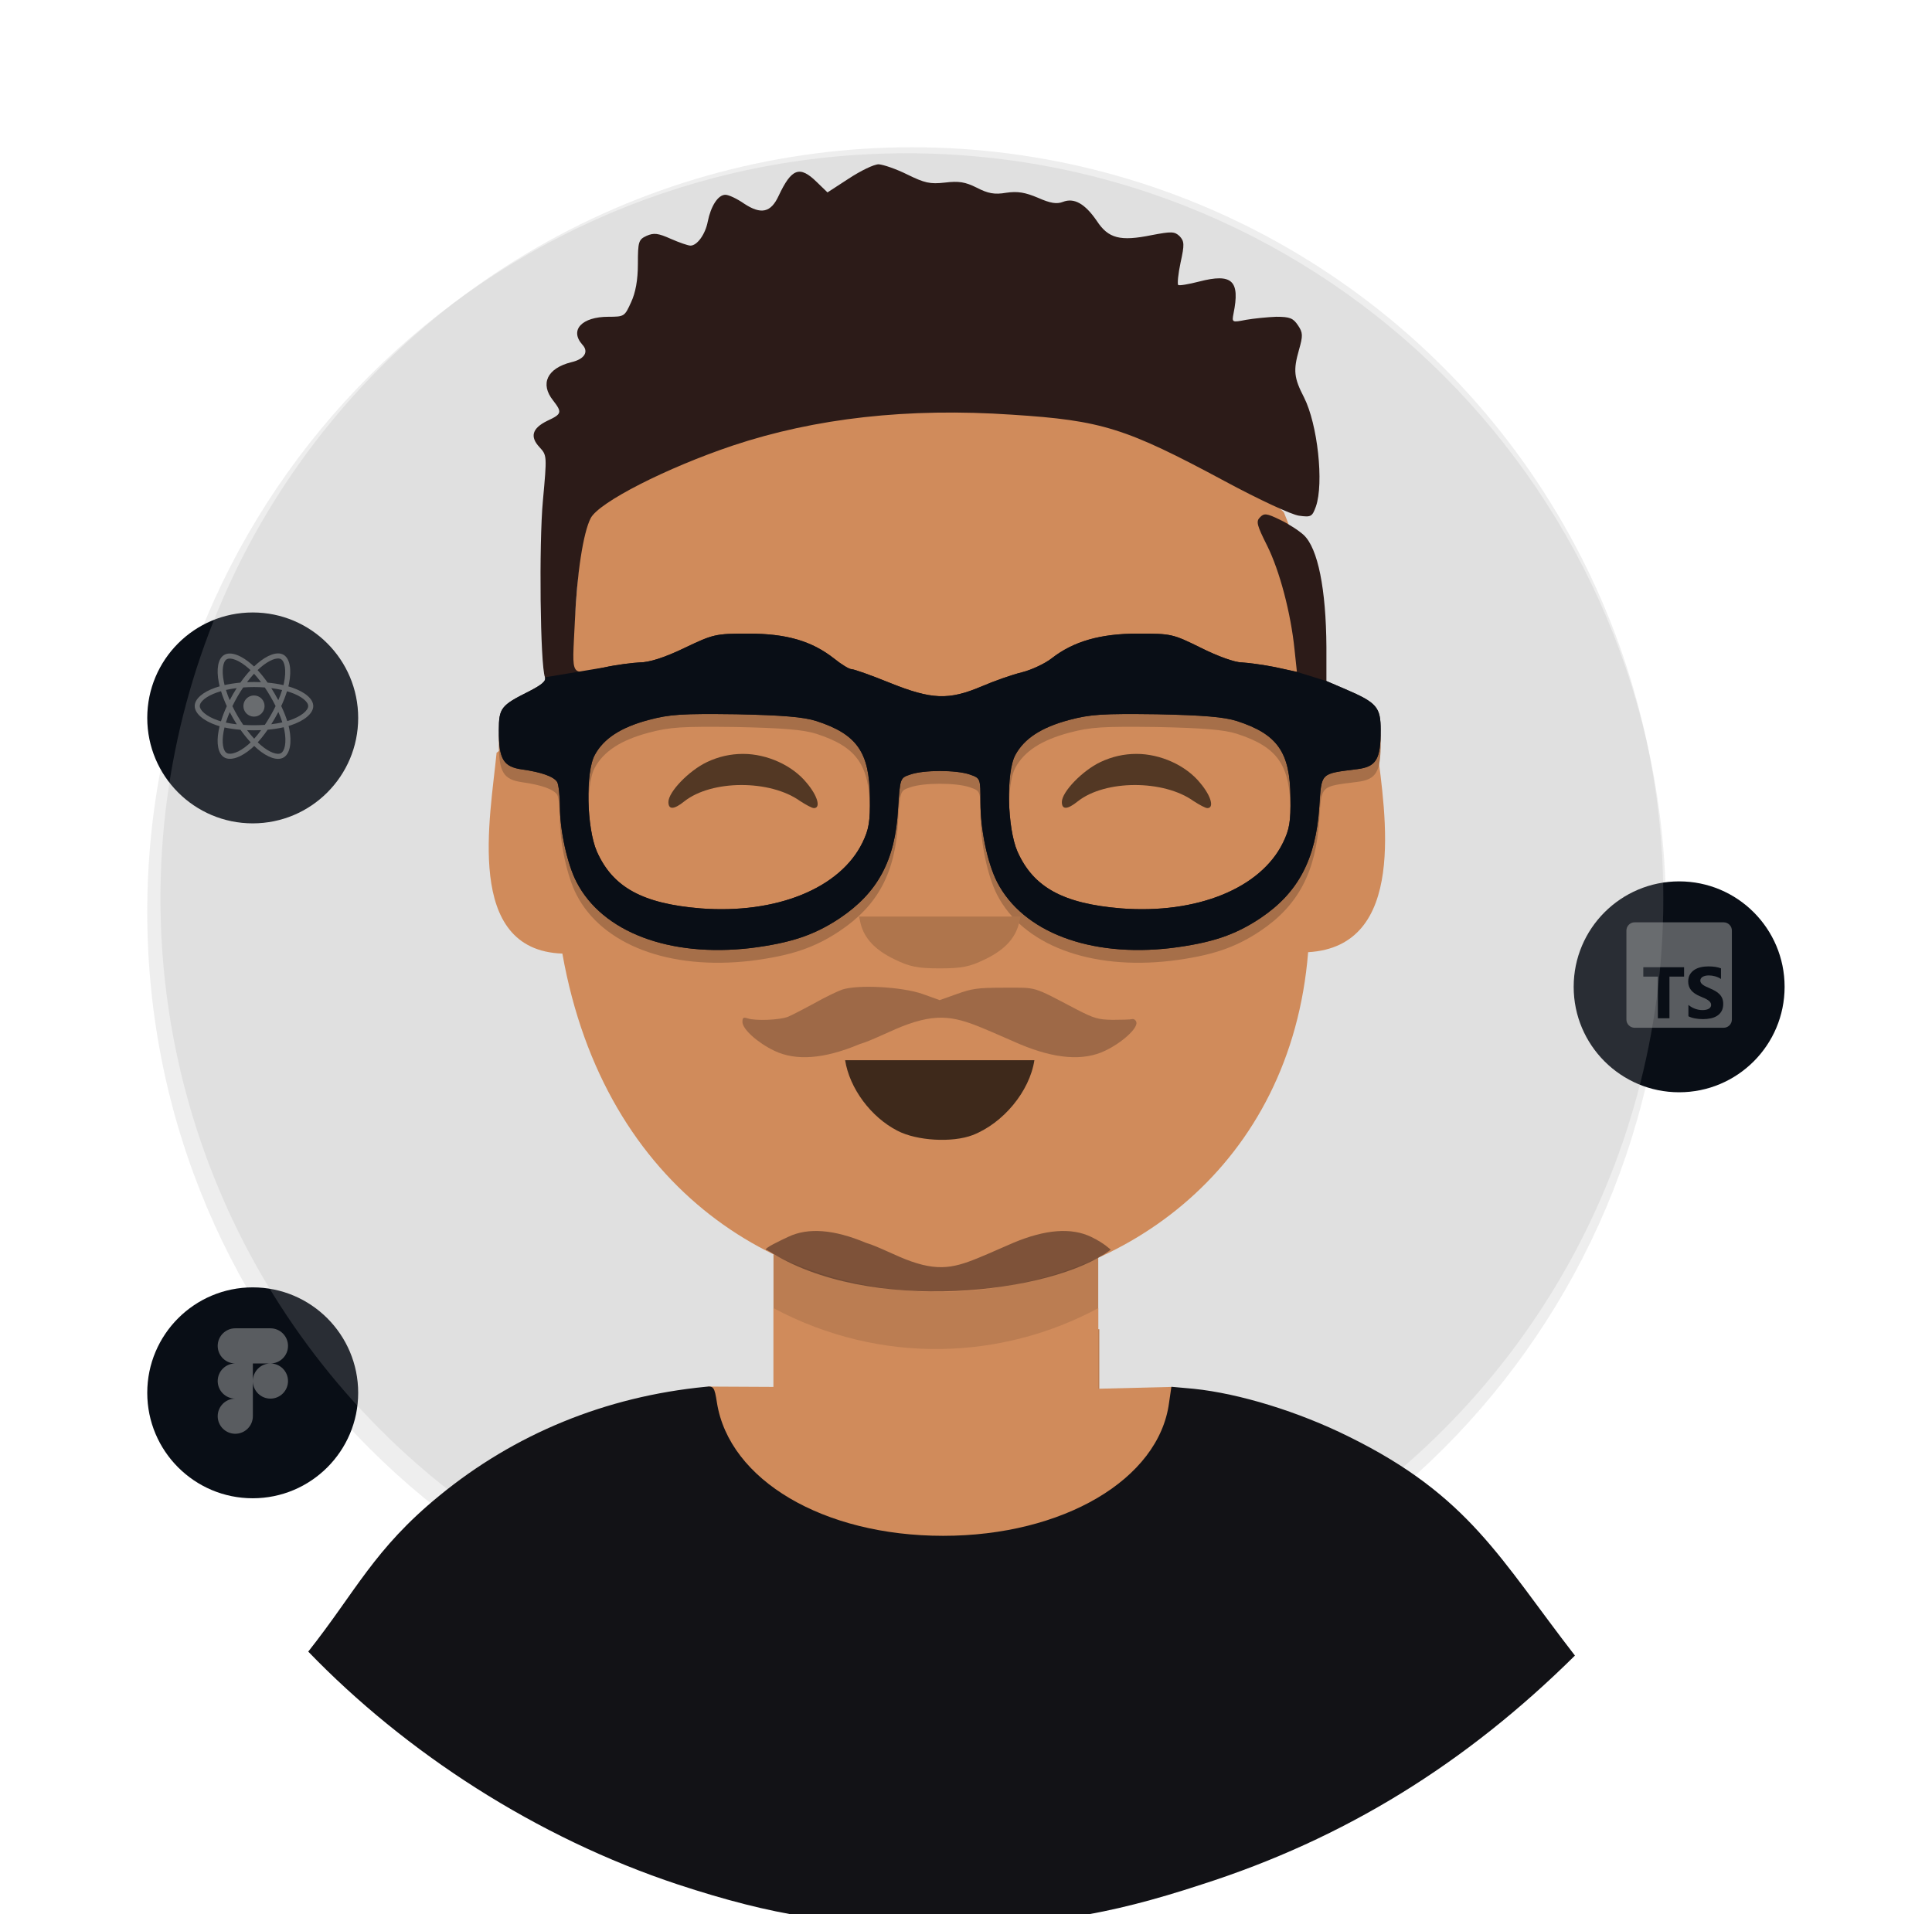 <svg width="656" height="650" viewBox="0 0 656 650" fill="none" xmlns="http://www.w3.org/2000/svg">
<path d="M565.667 309.713C565.667 167.408 450.231 52.046 307.834 52.046C165.436 52.046 50 167.408 50 309.713C50 452.018 165.436 567.379 307.834 567.379C450.231 567.379 565.667 452.018 565.667 309.713Z" fill="#ABABAB" fill-opacity="0.2"/>
<g filter="url(#filter0_d_21_4106)">
<circle cx="570.143" cy="331.11" r="35.81" fill="#090E16"/>
</g>
<g clip-path="url(#clip0_21_4106)">
<path fill-rule="evenodd" clip-rule="evenodd" d="M585.251 313.205H555.036C553.491 313.205 552.238 314.458 552.238 316.003V346.218C552.238 347.763 553.491 349.015 555.036 349.015H585.251C586.796 349.015 588.049 347.763 588.049 346.218V316.003C588.049 314.458 586.796 313.205 585.251 313.205ZM573.293 345.112V341.248C573.994 341.836 574.755 342.277 575.577 342.57C576.399 342.864 577.229 343.011 578.066 343.011C578.558 343.011 578.987 342.967 579.353 342.878C579.72 342.79 580.026 342.667 580.272 342.51C580.517 342.353 580.701 342.168 580.821 341.955C580.942 341.741 581.003 341.51 581.003 341.26C581.003 340.922 580.906 340.621 580.713 340.355C580.519 340.089 580.256 339.844 579.921 339.618C579.587 339.393 579.19 339.176 578.731 338.967C578.272 338.757 577.776 338.544 577.245 338.327C575.891 337.763 574.882 337.075 574.218 336.262C573.553 335.449 573.221 334.467 573.221 333.316C573.221 332.415 573.402 331.64 573.765 330.992C574.127 330.344 574.621 329.811 575.245 329.392C575.869 328.974 576.592 328.666 577.414 328.469C578.236 328.271 579.106 328.173 580.024 328.173C580.926 328.173 581.726 328.227 582.423 328.336C583.119 328.444 583.762 328.611 584.35 328.837V332.447C584.06 332.246 583.744 332.068 583.401 331.916C583.059 331.763 582.706 331.636 582.344 331.535C581.981 331.434 581.621 331.36 581.262 331.312C580.904 331.264 580.564 331.239 580.241 331.239C579.798 331.239 579.396 331.282 579.033 331.366C578.671 331.451 578.364 331.569 578.115 331.722C577.865 331.875 577.672 332.058 577.535 332.272C577.398 332.485 577.329 332.724 577.329 332.99C577.329 333.28 577.406 333.539 577.559 333.769C577.712 333.998 577.929 334.216 578.211 334.421C578.493 334.626 578.836 334.827 579.238 335.024C579.641 335.222 580.096 335.425 580.604 335.634C581.297 335.924 581.919 336.232 582.471 336.558C583.023 336.884 583.496 337.252 583.891 337.663C584.285 338.073 584.587 338.542 584.797 339.069C585.006 339.596 585.111 340.21 585.111 340.91C585.111 341.876 584.928 342.687 584.561 343.343C584.195 343.999 583.697 344.53 583.069 344.937C582.441 345.343 581.71 345.635 580.876 345.812C580.042 345.989 579.162 346.078 578.236 346.078C577.285 346.078 576.381 345.997 575.523 345.836C574.665 345.675 573.922 345.434 573.293 345.112ZM571.822 331.634H566.854V345.798H562.918V331.634H557.974V328.452H571.822V331.634Z" fill="#ABABAB" fill-opacity="0.5"/>
</g>
<g filter="url(#filter1_d_21_4106)">
<circle cx="85.81" cy="239.794" r="35.81" fill="#090E16"/>
</g>
<path d="M99.207 233.496C98.79 233.352 98.357 233.216 97.912 233.088C97.985 232.789 98.052 232.494 98.112 232.204C99.093 227.443 98.451 223.608 96.262 222.345C94.162 221.134 90.728 222.396 87.26 225.415C86.927 225.705 86.592 226.012 86.258 226.334C86.035 226.121 85.813 225.915 85.591 225.718C81.956 222.491 78.313 221.131 76.125 222.397C74.028 223.612 73.406 227.217 74.289 231.729C74.375 232.165 74.474 232.61 74.587 233.063C74.071 233.209 73.573 233.365 73.097 233.531C68.836 235.017 66.115 237.345 66.115 239.76C66.115 242.255 69.036 244.757 73.475 246.274C73.825 246.393 74.188 246.507 74.563 246.614C74.441 247.103 74.335 247.583 74.247 248.051C73.405 252.484 74.062 256.005 76.154 257.211C78.315 258.458 81.942 257.177 85.474 254.09C85.753 253.846 86.033 253.587 86.313 253.316C86.677 253.666 87.04 253.997 87.401 254.308C90.822 257.252 94.201 258.441 96.291 257.231C98.45 255.981 99.151 252.199 98.24 247.598C98.171 247.246 98.09 246.887 97.999 246.522C98.254 246.447 98.504 246.369 98.747 246.288C103.362 244.759 106.364 242.288 106.364 239.76C106.364 237.336 103.554 234.992 99.207 233.496ZM98.207 244.656C97.987 244.729 97.761 244.799 97.531 244.868C97.021 243.255 96.334 241.54 95.492 239.769C96.295 238.039 96.956 236.346 97.451 234.744C97.863 234.863 98.263 234.989 98.648 235.122C102.372 236.404 104.644 238.3 104.644 239.76C104.644 241.316 102.191 243.336 98.207 244.656ZM96.553 247.932C96.956 249.966 97.014 251.806 96.747 253.244C96.507 254.536 96.025 255.398 95.429 255.743C94.161 256.477 91.448 255.522 88.523 253.005C88.187 252.716 87.85 252.408 87.511 252.082C88.645 250.842 89.778 249.4 90.885 247.798C92.83 247.626 94.669 247.344 96.336 246.958C96.418 247.289 96.491 247.614 96.553 247.932ZM79.836 255.616C78.597 256.053 77.61 256.066 77.013 255.722C75.744 254.99 75.216 252.163 75.936 248.371C76.019 247.937 76.117 247.491 76.23 247.035C77.879 247.4 79.703 247.662 81.654 247.82C82.767 249.387 83.934 250.828 85.109 252.089C84.852 252.337 84.596 252.573 84.342 252.795C82.78 254.16 81.216 255.129 79.836 255.616ZM74.031 244.647C72.068 243.976 70.447 243.104 69.336 242.153C68.338 241.298 67.834 240.449 67.834 239.76C67.834 238.295 70.019 236.425 73.663 235.155C74.105 235.001 74.568 234.855 75.049 234.719C75.552 236.357 76.213 238.07 77.01 239.802C76.203 241.56 75.533 243.3 75.024 244.958C74.682 244.859 74.35 244.756 74.031 244.647ZM75.977 231.399C75.22 227.533 75.723 224.617 76.987 223.886C78.333 223.106 81.311 224.217 84.449 227.004C84.65 227.182 84.851 227.369 85.053 227.561C83.884 228.817 82.728 230.247 81.624 231.804C79.731 231.98 77.919 232.262 76.253 232.639C76.149 232.218 76.056 231.804 75.977 231.399ZM93.338 235.686C92.94 234.998 92.531 234.327 92.114 233.673C93.399 233.836 94.629 234.051 95.784 234.315C95.438 235.427 95.005 236.589 94.496 237.781C94.131 237.087 93.745 236.389 93.338 235.686ZM86.258 228.79C87.051 229.649 87.846 230.609 88.627 231.65C87.84 231.612 87.043 231.593 86.239 231.593C85.443 231.593 84.652 231.612 83.87 231.648C84.652 230.617 85.453 229.659 86.258 228.79ZM79.133 235.698C78.735 236.388 78.356 237.083 77.997 237.779C77.496 236.592 77.068 235.424 76.718 234.297C77.866 234.04 79.091 233.83 80.367 233.67C79.944 234.33 79.532 235.006 79.133 235.698V235.698ZM80.403 245.973C79.085 245.826 77.842 245.627 76.694 245.377C77.05 244.229 77.487 243.036 77.999 241.823C78.359 242.519 78.74 243.215 79.14 243.906H79.14C79.547 244.61 79.97 245.3 80.403 245.973ZM86.306 250.852C85.491 249.972 84.678 249 83.884 247.953C84.655 247.984 85.441 247.999 86.239 247.999C87.059 247.999 87.871 247.981 88.669 247.945C87.885 249.01 87.094 249.984 86.306 250.852ZM94.513 241.761C95.051 242.988 95.504 244.174 95.864 245.302C94.697 245.568 93.437 245.783 92.11 245.942C92.528 245.28 92.94 244.597 93.345 243.894C93.755 243.183 94.144 242.471 94.513 241.761ZM91.856 243.035C91.227 244.126 90.581 245.167 89.925 246.15C88.731 246.236 87.497 246.28 86.239 246.28C84.987 246.28 83.768 246.241 82.595 246.165C81.913 245.169 81.253 244.124 80.628 243.044H80.628C80.004 241.968 79.43 240.881 78.91 239.802C79.43 238.719 80.003 237.632 80.623 236.557L80.623 236.557C81.244 235.479 81.898 234.44 82.574 233.45C83.771 233.36 84.999 233.312 86.239 233.312H86.239C87.485 233.312 88.714 233.36 89.911 233.451C90.576 234.434 91.226 235.47 91.85 236.548C92.481 237.638 93.061 238.718 93.585 239.777C93.063 240.855 92.484 241.945 91.856 243.035ZM95.403 223.834C96.751 224.612 97.275 227.746 96.428 231.857C96.374 232.119 96.313 232.386 96.247 232.657C94.577 232.272 92.764 231.985 90.865 231.807C89.76 230.232 88.613 228.8 87.463 227.561C87.772 227.263 88.081 226.979 88.389 226.712C91.36 224.126 94.137 223.105 95.403 223.834ZM86.239 236.166C88.224 236.166 89.833 237.775 89.833 239.76C89.833 241.745 88.224 243.354 86.239 243.354C84.254 243.354 82.645 241.745 82.645 239.76C82.645 237.775 84.254 236.166 86.239 236.166Z" fill="#ABABAB" fill-opacity="0.5"/>
<g filter="url(#filter2_d_21_4106)">
<circle cx="85.81" cy="468.98" r="35.81" fill="#090E16"/>
</g>
<g clip-path="url(#clip1_21_4106)">
<path fill-rule="evenodd" clip-rule="evenodd" d="M79.888 451.074C76.594 451.074 73.92 453.748 73.92 457.043C73.92 460.337 76.594 463.011 79.888 463.011C76.594 463.011 73.92 465.685 73.92 468.98C73.92 472.274 76.594 474.948 79.888 474.948C76.594 474.948 73.92 477.622 73.92 480.916C73.92 484.211 76.594 486.885 79.888 486.885C83.183 486.885 85.857 484.211 85.857 480.916L85.857 468.98C85.857 472.274 88.531 474.948 91.825 474.948C95.12 474.948 97.794 472.274 97.794 468.98C97.794 465.685 95.12 463.011 91.825 463.011C95.12 463.011 97.794 460.337 97.794 457.043C97.794 453.748 95.12 451.074 91.825 451.074H79.888ZM91.825 463.011H85.857L85.857 468.98C85.857 465.685 88.531 463.011 91.825 463.011Z" fill="#ABABAB" fill-opacity="0.5"/>
</g>
<g filter="url(#filter3_f_21_4106)">
<circle cx="309.624" cy="305.148" r="255.148" fill="#ABABAB" fill-opacity="0.2"/>
</g>
<g filter="url(#filter4_i_21_4106)">
<path fill-rule="evenodd" clip-rule="evenodd" d="M262.636 404.465C299.391 424.056 340.608 421.88 372.901 404.463V447.383L373.266 447.373V472.572H262.636V404.465Z" fill="#BB7D52"/>
<path fill-rule="evenodd" clip-rule="evenodd" d="M262.635 440.226C299.39 459.819 340.607 457.642 372.901 440.226V467.595L397.734 466.977L398.042 466.988C398.042 532.959 240.326 542.834 240.326 466.889L240.942 466.861L262.635 466.972V440.226V440.226Z" fill="#D08B5B"/>
<path fill-rule="evenodd" clip-rule="evenodd" d="M198.067 169.098C285.781 113.249 397.996 133.109 435.909 169.937C446.87 196.314 447.645 221.755 444.42 249.065C451.825 243.751 460.631 244.967 467.569 249.916C470.38 272.577 477.909 317.405 444.169 319.35C432.553 463.956 219.72 481.955 190.95 319.823C157.51 318.669 166.527 273.364 168.616 251.608C176.639 245.504 185.801 248.576 191.487 251.307L198.067 169.098V169.098Z" fill="#D08B5B"/>
<path fill-rule="evenodd" clip-rule="evenodd" d="M185.039 230.339C185.499 231.604 184.002 232.87 179.511 235.172C170.215 239.815 169.4 240.78 169.377 248.053V248.405C169.377 258.185 170.874 260.715 177.322 261.637C183.887 262.558 188.034 264.053 189.186 265.894C189.645 266.699 190.107 270.382 190.107 274.179C190.107 282.349 192.64 293.856 195.75 299.839C204.502 316.869 227.304 325.5 254.943 322.278C268.533 320.551 276.479 317.905 285.116 312.151C298.015 303.522 304.003 292.475 304.924 275.1C305.616 264.513 305.616 264.513 309.071 263.362C313.562 261.752 324.733 261.752 329.34 263.362C332.909 264.628 332.909 264.628 332.909 272.799C332.909 282.234 335.328 293.511 338.552 299.84C347.305 316.869 370.107 325.5 397.631 322.278C411.336 320.552 419.282 317.905 427.92 312.153C440.818 303.523 446.807 292.131 447.958 274.295C448.764 262.558 448.189 263.133 460.857 261.522C467.305 260.717 468.803 258.185 468.803 248.289C468.803 240.464 467.536 238.97 456.826 234.367L450.376 231.604L440.357 228.499L432.987 226.888C428.956 226.082 423.774 225.391 421.585 225.276C419.282 225.276 413.525 223.204 407.767 220.328C398.207 215.61 397.747 215.495 386.461 215.495C373.563 215.495 364.464 218.142 357.093 223.896C354.906 225.621 350.299 227.807 347.074 228.613C343.734 229.419 337.516 231.605 333.255 233.446C322.084 238.164 316.326 237.934 302.046 232.18C295.827 229.65 289.953 227.577 289.148 227.577C288.34 227.577 285.692 225.967 283.274 224.011C275.673 218.027 267.151 215.495 254.022 215.495C242.851 215.495 242.161 215.725 232.257 220.444C225.577 223.666 220.394 225.276 217.285 225.276C214.75 225.391 209.223 226.082 205.077 227.003L185.039 230.339V230.339ZM277.17 245.183C290.988 249.67 295.249 255.768 295.365 271.187C295.48 279.358 295.02 282.005 292.832 286.491C285.232 302.025 263.58 310.772 237.898 308.815C218.206 307.204 208.071 301.681 202.659 289.484C199.204 281.544 198.743 262.558 201.967 256.689C204.962 251.165 210.721 247.369 220.163 244.837C227.534 242.881 231.565 242.651 249.991 242.881C265.883 243.226 272.794 243.802 277.17 245.183V245.183ZM419.972 245.183C433.793 249.67 438.053 255.768 438.169 271.187C438.284 279.358 437.823 282.005 435.635 286.491C428.034 302.025 406.383 310.772 380.701 308.815C361.009 307.204 350.874 301.681 345.461 289.484C342.006 281.544 341.546 262.558 344.77 256.689C347.765 251.165 353.523 247.369 362.966 244.837C370.337 242.881 374.367 242.651 392.793 242.881C408.686 243.226 415.596 243.802 419.972 245.183V245.183Z" fill="#A66F49"/>
<path fill-rule="evenodd" clip-rule="evenodd" d="M288.225 56.623L280.97 61.341L277.284 57.773C271.526 52.135 268.762 53.171 264.386 62.491C261.737 68.245 258.398 68.935 252.64 65.138C250.336 63.527 247.457 62.146 246.306 62.146C243.772 62.146 241.353 66.058 240.317 71.236C239.511 75.494 236.747 79.406 234.444 79.406C233.638 79.406 230.643 78.37 227.765 77.105C223.388 75.148 222.006 75.033 219.588 76.069C216.824 77.335 216.593 78.025 216.593 85.62C216.593 91.143 215.787 95.401 214.29 98.623C212.102 103.455 211.987 103.57 206.574 103.57C197.591 103.57 193.33 108.058 197.706 113.006C200.01 115.422 198.512 117.954 194.022 118.99C185.729 121.061 183.311 126.354 187.802 131.992C190.912 136.019 190.797 136.595 185.844 138.896C180.662 141.428 179.857 144.305 183.196 147.872C185.729 150.634 185.729 150.748 184.347 165.938C182.966 180.666 183.426 221.746 185.039 226.003C185.499 227.269 184.002 228.535 179.511 230.836C170.067 235.554 169.377 236.474 169.377 244.069C169.377 253.85 170.874 256.381 177.323 257.302C183.887 258.222 188.033 259.718 189.185 261.559C189.645 262.365 190.106 266.047 190.106 269.844C190.106 278.014 192.64 289.521 195.749 295.504C204.502 312.535 227.304 321.164 254.944 317.943C268.533 316.217 276.479 313.57 285.116 307.817C298.015 299.187 304.003 288.14 304.925 270.765C305.616 260.178 305.616 260.178 309.071 259.028C313.562 257.417 324.733 257.417 329.339 259.028C332.91 260.294 332.91 260.294 332.91 268.464C332.91 277.9 335.328 289.176 338.553 295.505C347.305 312.535 370.107 321.165 397.631 317.944C411.336 316.217 419.282 313.571 427.92 307.818C440.818 299.188 446.807 287.796 447.958 269.96C448.764 258.223 448.189 258.799 460.857 257.187C467.306 256.382 468.803 253.85 468.803 243.955C468.803 236.13 467.536 234.634 456.826 230.032L450.377 227.27V215.763C450.261 196.086 447.498 182.163 442.66 177.675C441.048 176.18 437.478 173.878 434.599 172.497C430.108 170.311 429.187 170.196 427.805 171.692C426.423 173.073 426.768 174.339 430.223 181.243C434.484 189.758 438.284 204.141 439.551 216.569L440.357 224.163L432.987 222.552C428.956 221.747 423.774 221.057 421.585 220.942C419.282 220.942 413.524 218.87 407.766 215.994C398.207 211.276 397.747 211.16 386.461 211.16C373.562 211.16 364.464 213.807 357.094 219.56C354.906 221.287 350.299 223.473 347.075 224.279C343.735 225.084 337.516 227.27 333.255 229.111C322.084 233.829 316.326 233.599 302.045 227.845C295.827 225.314 289.953 223.243 289.147 223.243C288.341 223.243 285.692 221.632 283.274 219.676C275.673 213.692 267.151 211.16 254.022 211.16C242.851 211.16 242.16 211.391 232.256 216.108C225.576 219.33 220.394 220.942 217.285 220.942C214.751 221.057 209.223 221.747 205.078 222.667C193.331 225.199 194.252 226.695 195.173 207.363C195.864 190.794 198.052 176.756 200.586 171.922C203.465 166.514 226.267 154.892 248.84 147.298C276.825 137.977 308.264 134.41 343.735 136.827C374.138 138.783 382.2 141.314 415.828 159.38C427.574 165.709 438.515 170.772 441.048 171.117C445.195 171.692 445.54 171.462 446.806 168.009C449.571 160.07 447.382 140.048 442.776 130.958C439.321 124.284 439.091 121.752 441.048 114.848C442.43 110.015 442.43 108.979 440.703 106.448C439.091 104.032 437.939 103.572 433.333 103.572C430.338 103.687 425.732 104.147 423.083 104.607C418.361 105.528 418.246 105.528 418.822 102.536C421.125 91.26 418.361 88.728 407.19 91.604C403.62 92.525 400.28 93.1 400.05 92.755C399.705 92.41 400.05 88.958 400.856 85.161C402.237 78.947 402.123 77.912 400.511 76.185C398.783 74.575 397.747 74.575 391.067 75.841C380.357 78.027 376.326 76.991 372.41 71.007C368.38 65.139 364.694 63.068 360.894 64.563C358.821 65.369 356.633 65.024 352.487 63.183C348.11 61.342 345.577 60.881 341.662 61.456C337.631 62.147 335.443 61.687 331.642 59.731C327.727 57.775 325.539 57.429 320.817 58.004C315.75 58.58 313.907 58.119 308.034 55.243C304.349 53.402 299.973 51.906 298.36 51.791C296.748 51.791 292.256 53.977 288.226 56.624L288.225 56.623V56.623ZM277.169 240.847C290.989 245.335 295.25 251.434 295.365 266.853C295.481 275.022 295.02 277.669 292.832 282.156C285.231 297.691 263.58 306.436 237.898 304.48C218.206 302.869 208.071 297.346 202.659 285.148C199.204 277.209 198.743 258.222 201.967 252.354C204.962 246.831 210.72 243.033 220.163 240.502C227.534 238.546 231.565 238.315 249.991 238.546C265.883 238.891 272.793 239.466 277.169 240.847V240.847ZM419.972 240.847C433.792 245.335 438.053 251.434 438.168 266.853C438.284 275.022 437.823 277.669 435.635 282.156C428.034 297.691 406.383 306.436 380.701 304.48C361.009 302.869 350.874 297.346 345.462 285.148C342.007 277.209 341.546 258.222 344.77 252.354C347.765 246.831 353.523 243.033 362.966 240.502C370.337 238.546 374.368 238.315 392.794 238.546C408.686 238.891 415.596 239.466 419.972 240.847V240.847Z" fill="#2C1B18"/>
<path fill-rule="evenodd" clip-rule="evenodd" d="M240.087 254.771C233.983 257.647 226.957 264.897 226.957 268.349C226.957 270.995 228.8 270.995 232.37 268.118C241.698 260.754 261.507 260.754 271.641 268.003C273.599 269.269 275.672 270.419 276.363 270.419C278.781 270.419 277.63 266.277 273.945 261.904C269.108 255.921 260.471 252.009 252.293 252.009C248.032 252.009 244.002 252.929 240.087 254.77V254.771V254.771Z" fill="#533824"/>
<path fill-rule="evenodd" clip-rule="evenodd" d="M373.677 254.771C367.573 257.647 360.548 264.897 360.548 268.349C360.548 270.995 362.391 270.995 365.961 268.118C375.289 260.754 395.097 260.754 405.232 268.003C407.189 269.269 409.262 270.419 409.954 270.419C412.372 270.419 411.22 266.277 407.535 261.904C402.698 255.921 394.061 252.009 385.884 252.009C381.623 252.009 377.593 252.929 373.677 254.77L373.677 254.771V254.771Z" fill="#533824"/>
<path fill-rule="evenodd" clip-rule="evenodd" d="M292.256 309.773C293.523 314.721 297.208 318.634 303.657 321.741C308.84 324.272 311.488 324.847 319.089 324.847C326.69 324.847 329.339 324.272 334.521 321.741C340.97 318.634 344.655 314.722 345.922 309.773L346.498 307.242H319.089H291.68L292.256 309.773V309.773Z" fill="#AF754C"/>
<path fill-rule="evenodd" clip-rule="evenodd" d="M185.039 226.003C185.499 227.269 184.002 228.535 179.511 230.836C170.215 235.479 169.4 236.446 169.377 243.718V244.07C169.377 253.85 170.874 256.381 177.322 257.302C183.887 258.222 188.034 259.718 189.186 261.559C189.645 262.365 190.107 266.047 190.107 269.844C190.107 278.014 192.64 289.522 195.75 295.504C204.502 312.535 227.304 321.164 254.943 317.943C268.533 316.216 276.479 313.57 285.116 307.816C298.015 299.187 304.003 288.14 304.924 270.765C305.616 260.178 305.616 260.178 309.071 259.028C313.562 257.418 324.733 257.418 329.34 259.028C332.909 260.293 332.909 260.293 332.909 268.464C332.909 277.899 335.328 289.176 338.552 295.506C347.305 312.535 370.107 321.164 397.631 317.943C411.336 316.217 419.282 313.57 427.92 307.818C440.818 299.188 446.807 287.796 447.958 269.96C448.764 258.222 448.189 258.799 460.857 257.187C467.305 256.382 468.803 253.85 468.803 243.954C468.803 236.13 467.536 234.635 456.826 230.032L450.376 227.269L440.357 224.164L432.987 222.552C428.956 221.747 423.774 221.056 421.585 220.941C419.282 220.941 413.525 218.87 407.767 215.994C398.207 211.276 397.747 211.16 386.461 211.16C373.563 211.16 364.464 213.807 357.093 219.561C354.906 221.286 350.299 223.473 347.074 224.278C343.734 225.084 337.516 227.27 333.255 229.111C322.084 233.829 316.326 233.599 302.046 227.845C295.827 225.315 289.953 223.242 289.148 223.242C288.34 223.242 285.692 221.632 283.274 219.676C275.673 213.692 267.151 211.16 254.022 211.16C242.851 211.16 242.161 211.391 232.257 216.109C225.577 219.331 220.394 220.941 217.285 220.941C214.75 221.056 209.223 221.747 205.077 222.667L185.039 226.003V226.003ZM277.17 240.848C290.988 245.336 295.249 251.433 295.365 266.853C295.48 275.023 295.02 277.67 292.832 282.156C285.232 297.691 263.58 306.437 237.898 304.479C218.206 302.869 208.071 297.346 202.659 285.149C199.204 277.209 198.743 258.222 201.967 252.354C204.962 246.83 210.721 243.034 220.163 240.502C227.534 238.546 231.565 238.316 249.991 238.546C265.883 238.89 272.794 239.467 277.17 240.848V240.848ZM419.972 240.848C433.793 245.336 438.053 251.433 438.169 266.853C438.284 275.023 437.823 277.67 435.635 282.156C428.034 297.691 406.383 306.437 380.701 304.479C361.009 302.869 350.874 297.346 345.461 285.149C342.006 277.209 341.546 258.222 344.77 252.354C347.765 246.83 353.523 243.034 362.966 240.502C370.337 238.546 374.367 238.316 392.793 238.546C408.686 238.89 415.596 239.467 419.972 240.848V240.848Z" fill="#090E16"/>
<path fill-rule="evenodd" clip-rule="evenodd" d="M286.958 356.03C288.455 365.581 295.711 375.362 304.694 379.965C311.258 383.417 323.35 384.107 330.26 381.461C340.625 377.434 349.608 366.617 351.22 356.03H286.958V356.03Z" fill="#3E291B"/>
<path fill-rule="evenodd" clip-rule="evenodd" d="M285.974 332.044C284.22 332.682 279.915 334.752 276.407 336.744C272.899 338.655 268.913 340.727 267.558 341.285C264.768 342.399 256.557 342.718 253.926 341.842C252.411 341.363 252.092 341.523 252.092 343.036C252.092 345.505 257.275 350.126 262.935 352.835C270.269 356.339 279.835 355.622 291.794 350.604C296.41 349.244 303.087 345.603 308.455 343.754C320.283 339.575 326.325 341.973 336.996 346.542L346.323 350.604C358.282 355.622 367.848 356.339 375.183 352.835C380.923 350.126 386.264 345.267 385.866 343.195C385.706 342.399 384.988 341.922 384.351 342.081C383.713 342.24 380.763 342.32 377.734 342.32C372.95 342.24 371.515 341.842 365.776 338.895C350.23 330.77 352.462 331.407 340.982 331.407C331.815 331.407 329.98 331.725 324.879 333.558L319.058 335.628L313.318 333.558C306.303 331.088 291.395 330.292 285.974 332.044V332.044Z" fill="#2C1B18" fill-opacity="0.302"/>
<path fill-rule="evenodd" clip-rule="evenodd" d="M239.624 466.93C205.652 470.236 174.789 482.889 149.107 503.977C127.008 522.046 120.843 536.407 104.663 556.86C137.629 591.033 181.958 619.988 230.298 635.98C262.543 646.58 284.54 650 319.088 650C353.639 650 375.634 646.58 407.881 635.98C456.649 620.396 497.728 594.859 534.759 558.205C509.396 525.495 498.957 504.057 458.091 483.914C440.931 475.365 420.778 469.21 405.346 467.614L398.078 466.959L397.733 466.952L396.939 472.402C393.485 498.392 360.895 517.542 320.241 517.542C279.589 517.542 247.573 498.619 243.426 472.288C242.621 467.045 242.274 466.588 239.626 466.93H239.624V466.93Z" fill="#121216"/>
<path fill-rule="evenodd" clip-rule="evenodd" d="M260.698 420.613L260.218 420.462C258.905 420.049 265.355 417.106 267.641 416.013C274.36 412.803 283.123 413.459 294.077 418.056C298.306 419.302 304.422 422.637 309.34 424.331C320.174 428.16 325.709 425.962 335.484 421.778L344.029 418.056C354.983 413.459 363.746 412.803 370.465 416.013C372.718 417.077 374.943 418.457 376.637 419.932L377.147 420.376C357.539 435.321 294.686 442.75 260.698 420.613Z" fill="#2C1B18" fill-opacity="0.502"/>
</g>
<defs>
<filter id="filter0_d_21_4106" x="484.333" y="249.3" width="171.62" height="171.62" filterUnits="userSpaceOnUse" color-interpolation-filters="sRGB">
<feFlood flood-opacity="0" result="BackgroundImageFix"/>
<feColorMatrix in="SourceAlpha" type="matrix" values="0 0 0 0 0 0 0 0 0 0 0 0 0 0 0 0 0 0 127 0" result="hardAlpha"/>
<feOffset dy="4"/>
<feGaussianBlur stdDeviation="25"/>
<feComposite in2="hardAlpha" operator="out"/>
<feColorMatrix type="matrix" values="0 0 0 0 0 0 0 0 0 0 0 0 0 0 0 0 0 0 0.5 0"/>
<feBlend mode="normal" in2="BackgroundImageFix" result="effect1_dropShadow_21_4106"/>
<feBlend mode="normal" in="SourceGraphic" in2="effect1_dropShadow_21_4106" result="shape"/>
</filter>
<filter id="filter1_d_21_4106" x="0" y="157.984" width="171.62" height="171.62" filterUnits="userSpaceOnUse" color-interpolation-filters="sRGB">
<feFlood flood-opacity="0" result="BackgroundImageFix"/>
<feColorMatrix in="SourceAlpha" type="matrix" values="0 0 0 0 0 0 0 0 0 0 0 0 0 0 0 0 0 0 127 0" result="hardAlpha"/>
<feOffset dy="4"/>
<feGaussianBlur stdDeviation="25"/>
<feComposite in2="hardAlpha" operator="out"/>
<feColorMatrix type="matrix" values="0 0 0 0 0 0 0 0 0 0 0 0 0 0 0 0 0 0 0.5 0"/>
<feBlend mode="normal" in2="BackgroundImageFix" result="effect1_dropShadow_21_4106"/>
<feBlend mode="normal" in="SourceGraphic" in2="effect1_dropShadow_21_4106" result="shape"/>
</filter>
<filter id="filter2_d_21_4106" x="0" y="387.169" width="171.62" height="171.62" filterUnits="userSpaceOnUse" color-interpolation-filters="sRGB">
<feFlood flood-opacity="0" result="BackgroundImageFix"/>
<feColorMatrix in="SourceAlpha" type="matrix" values="0 0 0 0 0 0 0 0 0 0 0 0 0 0 0 0 0 0 127 0" result="hardAlpha"/>
<feOffset dy="4"/>
<feGaussianBlur stdDeviation="25"/>
<feComposite in2="hardAlpha" operator="out"/>
<feColorMatrix type="matrix" values="0 0 0 0 0 0 0 0 0 0 0 0 0 0 0 0 0 0 0.5 0"/>
<feBlend mode="normal" in2="BackgroundImageFix" result="effect1_dropShadow_21_4106"/>
<feBlend mode="normal" in="SourceGraphic" in2="effect1_dropShadow_21_4106" result="shape"/>
</filter>
<filter id="filter3_f_21_4106" x="4.476" y="0" width="610.296" height="610.296" filterUnits="userSpaceOnUse" color-interpolation-filters="sRGB">
<feFlood flood-opacity="0" result="BackgroundImageFix"/>
<feBlend mode="normal" in="SourceGraphic" in2="BackgroundImageFix" result="shape"/>
<feGaussianBlur stdDeviation="25" result="effect1_foregroundBlur_21_4106"/>
</filter>
<filter id="filter4_i_21_4106" x="104.663" y="51.791" width="430.095" height="602.209" filterUnits="userSpaceOnUse" color-interpolation-filters="sRGB">
<feFlood flood-opacity="0" result="BackgroundImageFix"/>
<feBlend mode="normal" in="SourceGraphic" in2="BackgroundImageFix" result="shape"/>
<feColorMatrix in="SourceAlpha" type="matrix" values="0 0 0 0 0 0 0 0 0 0 0 0 0 0 0 0 0 0 127 0" result="hardAlpha"/>
<feOffset dy="4"/>
<feGaussianBlur stdDeviation="2"/>
<feComposite in2="hardAlpha" operator="arithmetic" k2="-1" k3="1"/>
<feColorMatrix type="matrix" values="0 0 0 0 0 0 0 0 0 0 0 0 0 0 0 0 0 0 0.25 0"/>
<feBlend mode="normal" in2="shape" result="effect1_innerShadow_21_4106"/>
</filter>
<clipPath id="clip0_21_4106">
<rect width="35.81" height="35.81" fill="white" transform="translate(552.238 313.205)"/>
</clipPath>
<clipPath id="clip1_21_4106">
<rect width="35.81" height="35.81" fill="white" transform="translate(67.905 451.074)"/>
</clipPath>
</defs>
</svg>
